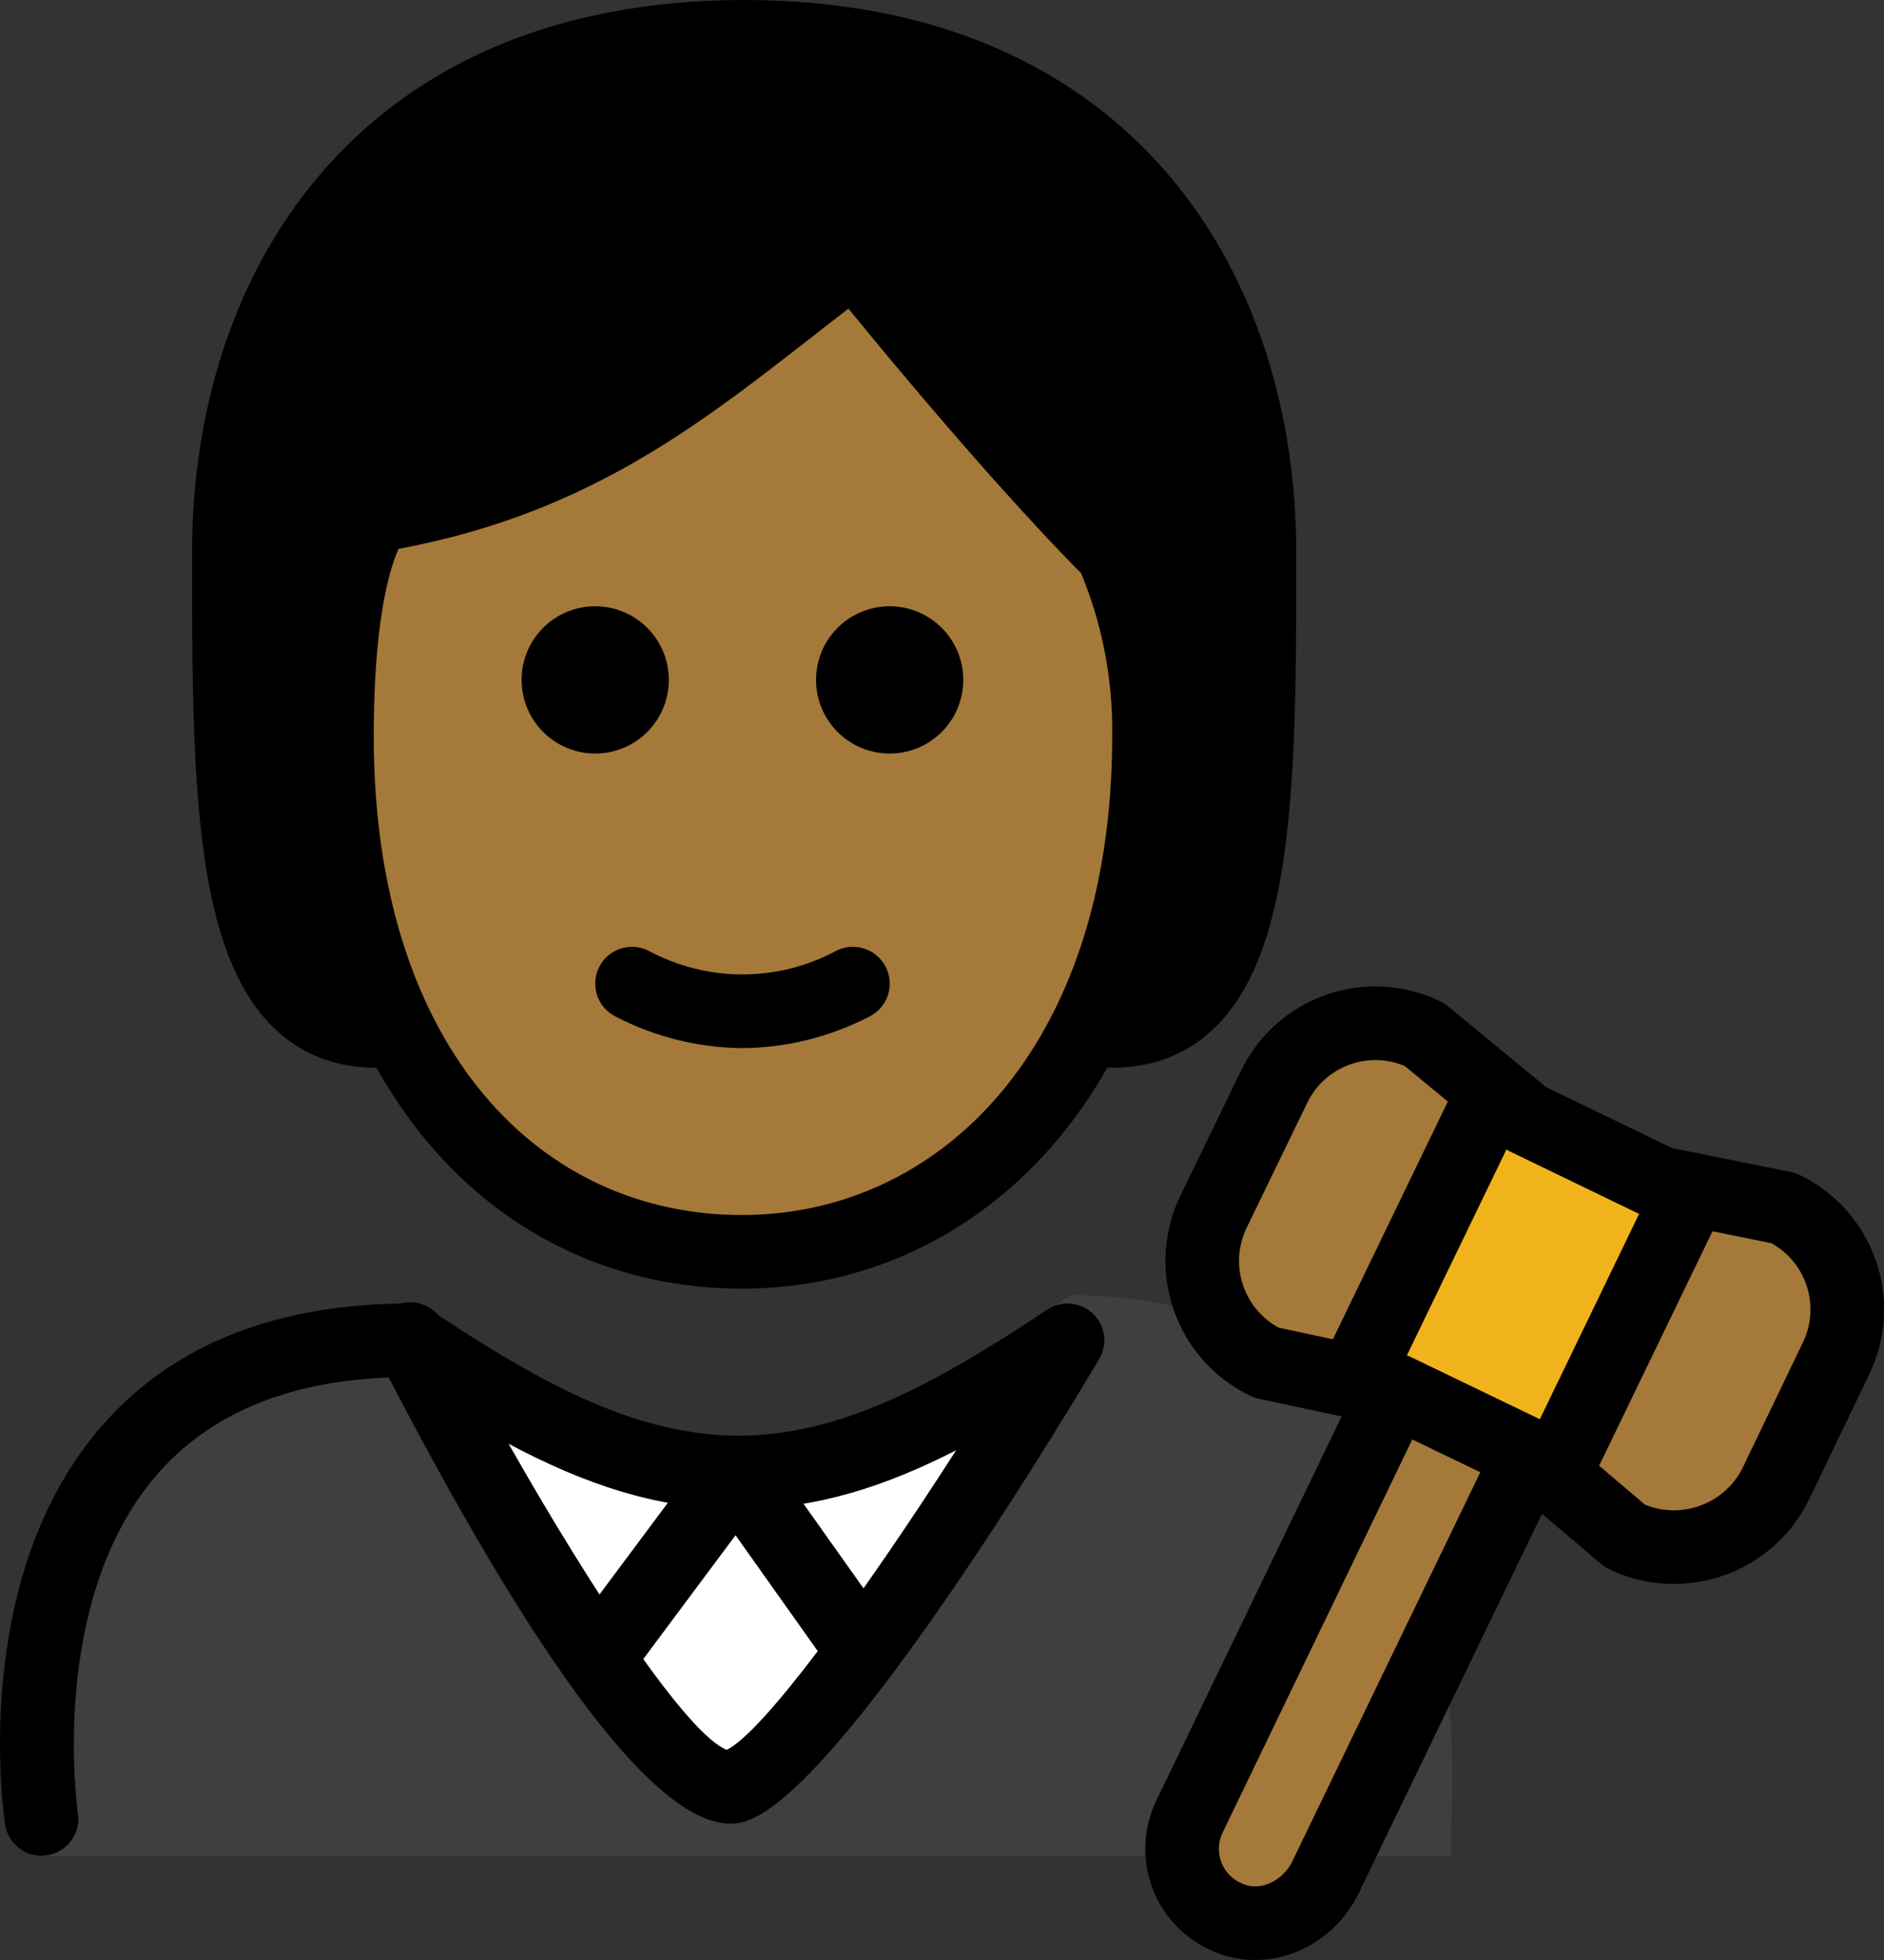 <?xml version="1.0" encoding="UTF-8" standalone="no"?>
<svg
   id="emoji"
   viewBox="0 0 51.186 53.236"
   version="1.1"
   sodipodi:docname="1f9d1-1f3fe-200d-2696-fe0f.svg"
   width="51.186"
   height="53.236"
   xmlns:inkscape="http://www.inkscape.org/namespaces/inkscape"
   xmlns:sodipodi="http://sodipodi.sourceforge.net/DTD/sodipodi-0.dtd"
   xmlns="http://www.w3.org/2000/svg"
   xmlns:svg="http://www.w3.org/2000/svg">
  <rect x="0" y="0" width="51.186" height="53.236" fill="#333333" stroke="none"/>
  <defs
     id="defs16" />
  <sodipodi:namedview
     id="namedview16"
     pagecolor="#ffffff"
     bordercolor="#000000"
     borderopacity="0.25"
     inkscape:showpageshadow="2"
     inkscape:pageopacity="0.0"
     inkscape:pagecheckerboard="0"
     inkscape:deskcolor="#d1d1d1" />
  <g
     id="color"
     transform="translate(-15.782,-8.581)">
    <path
       fill="#3f3f3f"
       d="m 16.963,58.999 c 0,0 -2.167,-14.84 9.833,-14.84 3.192,2.128 5.726,3.699 8.8,3.692 h -0.125 c 3.074,0.006 6.208,-1.964 9.4,-4.092 12.338,-10e-5 10.109,15.14 10.34,15.24"
       id="path1" />
    <path
       fill="#ffffff"
       d="m 44.785,44.608 -3.886,5.973 -2.594,4.499 c -1.207,2.094 -4.228,2.096 -5.438,0.004 l -2.599,-4.495 -3.458,-5.98 c 6.142,5.292 12.133,5.292 17.975,0 z"
       id="path2" />
    <path
       fill="#a57939"
       d="m 64.233,41.39 c 1.53,0.73 2.17,2.57 1.43,4.09 l -1.63,3.39 c -0.74,1.52 -2.58,2.16 -4.1,1.43 l -2.05,-1.74 0.36,-0.43 3.41,-7.05 0.04,-0.2 z"
       id="path3" />
    <polygon
       fill="#f1b31c"
       points="58.243,48.13 57.883,48.56 57.353,48.12 57.333,48.1 53.683,46.34 53.663,46.34 52.703,46.13 52.833,45.52 56.243,38.47 56.413,38.27 57.253,38.96 60.893,40.72 61.693,40.88 61.653,41.08 "
       id="polygon3" />
    <path
       fill="#a57939"
       d="m 57.333,48.1 0.02,0.02 -0.06,0.07 -5.5,11.38 c -0.44,0.91 -1.47,1.45 -2.43,1.17 -1.24,-0.37 -1.8,-1.72 -1.26,-2.83 l 5.54,-11.48 0.02,-0.09 h 0.02 z"
       id="path4" />
    <path
       fill="#a57939"
       d="m 54.483,36.68 1.93,1.59 -0.17,0.2 -3.41,7.05 -0.13,0.61 -2.52,-0.54 c -1.53,-0.74 -2.17,-2.57 -1.43,-4.1 l 1.64,-3.38 c 0.73,-1.53 2.57,-2.17 4.09,-1.43 z"
       id="path5" />
  </g>
  <g
     id="hair"
     transform="translate(-15.782,-8.581)">
    <path
       fill="#000000"
       d="m 26,36.581 c -4,0 -4,-6 -4,-13 0,-7 4,-14 14,-14 10,0 14,7 14,14 0,7 0,13 -4,13"
       id="path6" />
  </g>
  <g
     id="skin"
     transform="translate(-15.782,-8.581)">
    <path
       fill="#a57939"
       d="m 24.936,28.581 c 0,9 4.936,14 11,14 5.936,0 11.063,-5 11.063,-14 0.025,-1.719 -0.316,-3.423 -1,-5 -3,-3 -7,-8 -7,-8 -4,3 -7,6 -13,7 0,-5e-4 -1.063,0.999 -1.063,6 z"
       id="path7" />
  </g>
  <g
     id="line"
     transform="translate(-15.782,-8.581)">
    <path
       d="m 16.908,58.983 c -0.484,0 -0.91,-0.352 -0.986,-0.847 -0.041,-0.27 -0.973,-6.633 2.581,-10.775 1.881,-2.191 4.627,-3.326 8.166,-3.375 0.367,-0.103 0.767,0.024 1.016,0.312 3.051,2.018 5.505,3.266 8.163,3.278 2.723,-0.013 5.229,-1.321 8.383,-3.424 0.389,-0.259 0.905,-0.214 1.244,0.107 0.338,0.322 0.409,0.836 0.169,1.237 -1.652,2.771 -7.233,11.865 -9.64,12.562 -1.954,0.571 -5.201,-3.494 -9.662,-12.065 -2.764,0.106 -4.886,1 -6.314,2.661 -2.956,3.437 -2.138,9.12 -2.129,9.178 0.083,0.545 -0.292,1.055 -0.838,1.139 -0.051,0.008 -0.102,0.011 -0.152,0.011 z M 29.602,47.796 c 2.363,4.171 4.902,7.923 5.926,8.31 0.991,-0.487 3.646,-4.112 6.231,-8.136 -1.951,0.999 -3.798,1.578 -5.805,1.605 -0.021,10e-4 -0.045,0 -0.066,10e-4 -0.008,0 -0.016,0 -0.023,0 h -0.033 c -0.016,9e-4 -0.032,9e-4 -0.048,0 -0.015,0 -0.028,0 -0.042,-10e-4 -2.121,-0.028 -4.064,-0.675 -6.139,-1.779 z"
       id="path8" />
    <path
       fill="none"
       stroke="#000000"
       stroke-linecap="round"
       stroke-linejoin="round"
       stroke-miterlimit="10"
       stroke-width="2"
       d="m 57.293,48.19 -5.5,11.38 c -0.44,0.91 -1.47,1.45 -2.43,1.17 -1.24,-0.37 -1.8,-1.72 -1.26,-2.83 l 5.54,-11.48"
       id="path9" />
    <path
       fill="none"
       stroke="#000000"
       stroke-linecap="round"
       stroke-linejoin="round"
       stroke-miterlimit="10"
       stroke-width="2"
       d="m 56.413,38.27 -1.93,-1.59 c -1.52,-0.74 -3.36,-0.1 -4.09,1.43 l -1.64,3.38 c -0.74,1.53 -0.1,3.36 1.43,4.1 l 2.52,0.54 0.96,0.21 h 0.02 l 3.65,1.76 0.02,0.02 0.53,0.44 2.05,1.74 c 1.52,0.73 3.36,0.09 4.1,-1.43 l 1.63,-3.39 c 0.74,-1.52 0.1,-3.36 -1.43,-4.09 l -2.54,-0.51 -0.8,-0.16 -3.64,-1.76 z"
       id="path10" />
    <line
       x1="61.653"
       x2="58.243"
       y1="41.08"
       y2="48.13"
       fill="none"
       stroke="#000000"
       stroke-linecap="round"
       stroke-linejoin="round"
       stroke-miterlimit="10"
       stroke-width="2"
       id="line10" />
    <line
       x1="52.833"
       x2="56.243"
       y1="45.52"
       y2="38.47"
       fill="none"
       stroke="#000000"
       stroke-linecap="round"
       stroke-linejoin="round"
       stroke-miterlimit="10"
       stroke-width="2"
       id="line11" />
    <path
       d="m 32.024,54.62 c -0.208,0 -0.417,-0.064 -0.597,-0.198 -0.442,-0.33 -0.534,-0.957 -0.204,-1.399 l 3.76,-5.044 c 0.19,-0.256 0.488,-0.405 0.814,-0.402 0.32,0.004 0.618,0.16 0.804,0.421 l 3.378,4.76 c 0.319,0.451 0.214,1.075 -0.236,1.395 -0.451,0.32 -1.074,0.213 -1.395,-0.236 l -2.582,-3.639 -2.938,3.941 c -0.196,0.264 -0.497,0.402 -0.803,0.402 z"
       id="path11" />
    <path
       d="m 41.953,27.047 c 0,1.105 -0.895,2 -2,2 -1.105,0 -2,-0.895 -2,-2 0,-1.105 0.895,-2 2,-2 1.104,4e-4 2,0.896 2,2"
       id="path12" />
    <path
       d="m 33.953,27.047 c 0,1.105 -0.895,2 -2,2 -1.105,0 -2,-0.895 -2,-2 0,-1.105 0.895,-2 2,-2 1.104,4e-4 2,0.896 2,2"
       id="path13" />
    <path
       d="m 35.953,37.049 c -1.2,-0.012 -2.381,-0.305 -3.447,-0.858 -0.494,-0.247 -0.694,-0.848 -0.447,-1.342 0.247,-0.494 0.848,-0.694 1.342,-0.447 1.593,0.859 3.512,0.859 5.106,0 0.494,-0.247 1.095,-0.047 1.342,0.447 0.247,0.494 0.047,1.095 -0.447,1.342 -1.066,0.552 -2.247,0.846 -3.447,0.858 z"
       id="path14" />
    <path
       fill="none"
       stroke="#000000"
       stroke-linecap="round"
       stroke-linejoin="round"
       stroke-width="2"
       d="m 26,36.581 c -4,0 -4,-6 -4,-13 0,-7 4,-14 14,-14 10,0 14,7 14,14 0,7 0,13 -4,13"
       id="path15" />
    <path
       fill="none"
       stroke="#000000"
       stroke-linejoin="round"
       stroke-width="2"
       d="m 24.936,28.581 c 0,9 4.936,14 11,14 5.936,0 11.063,-5 11.063,-14 0.025,-1.719 -0.316,-3.423 -1,-5 -3,-3 -7,-8 -7,-8 -4,3 -7,6 -13,7 0,-5e-4 -1.063,0.999 -1.063,6 z"
       id="path16" />
  </g>
</svg>
